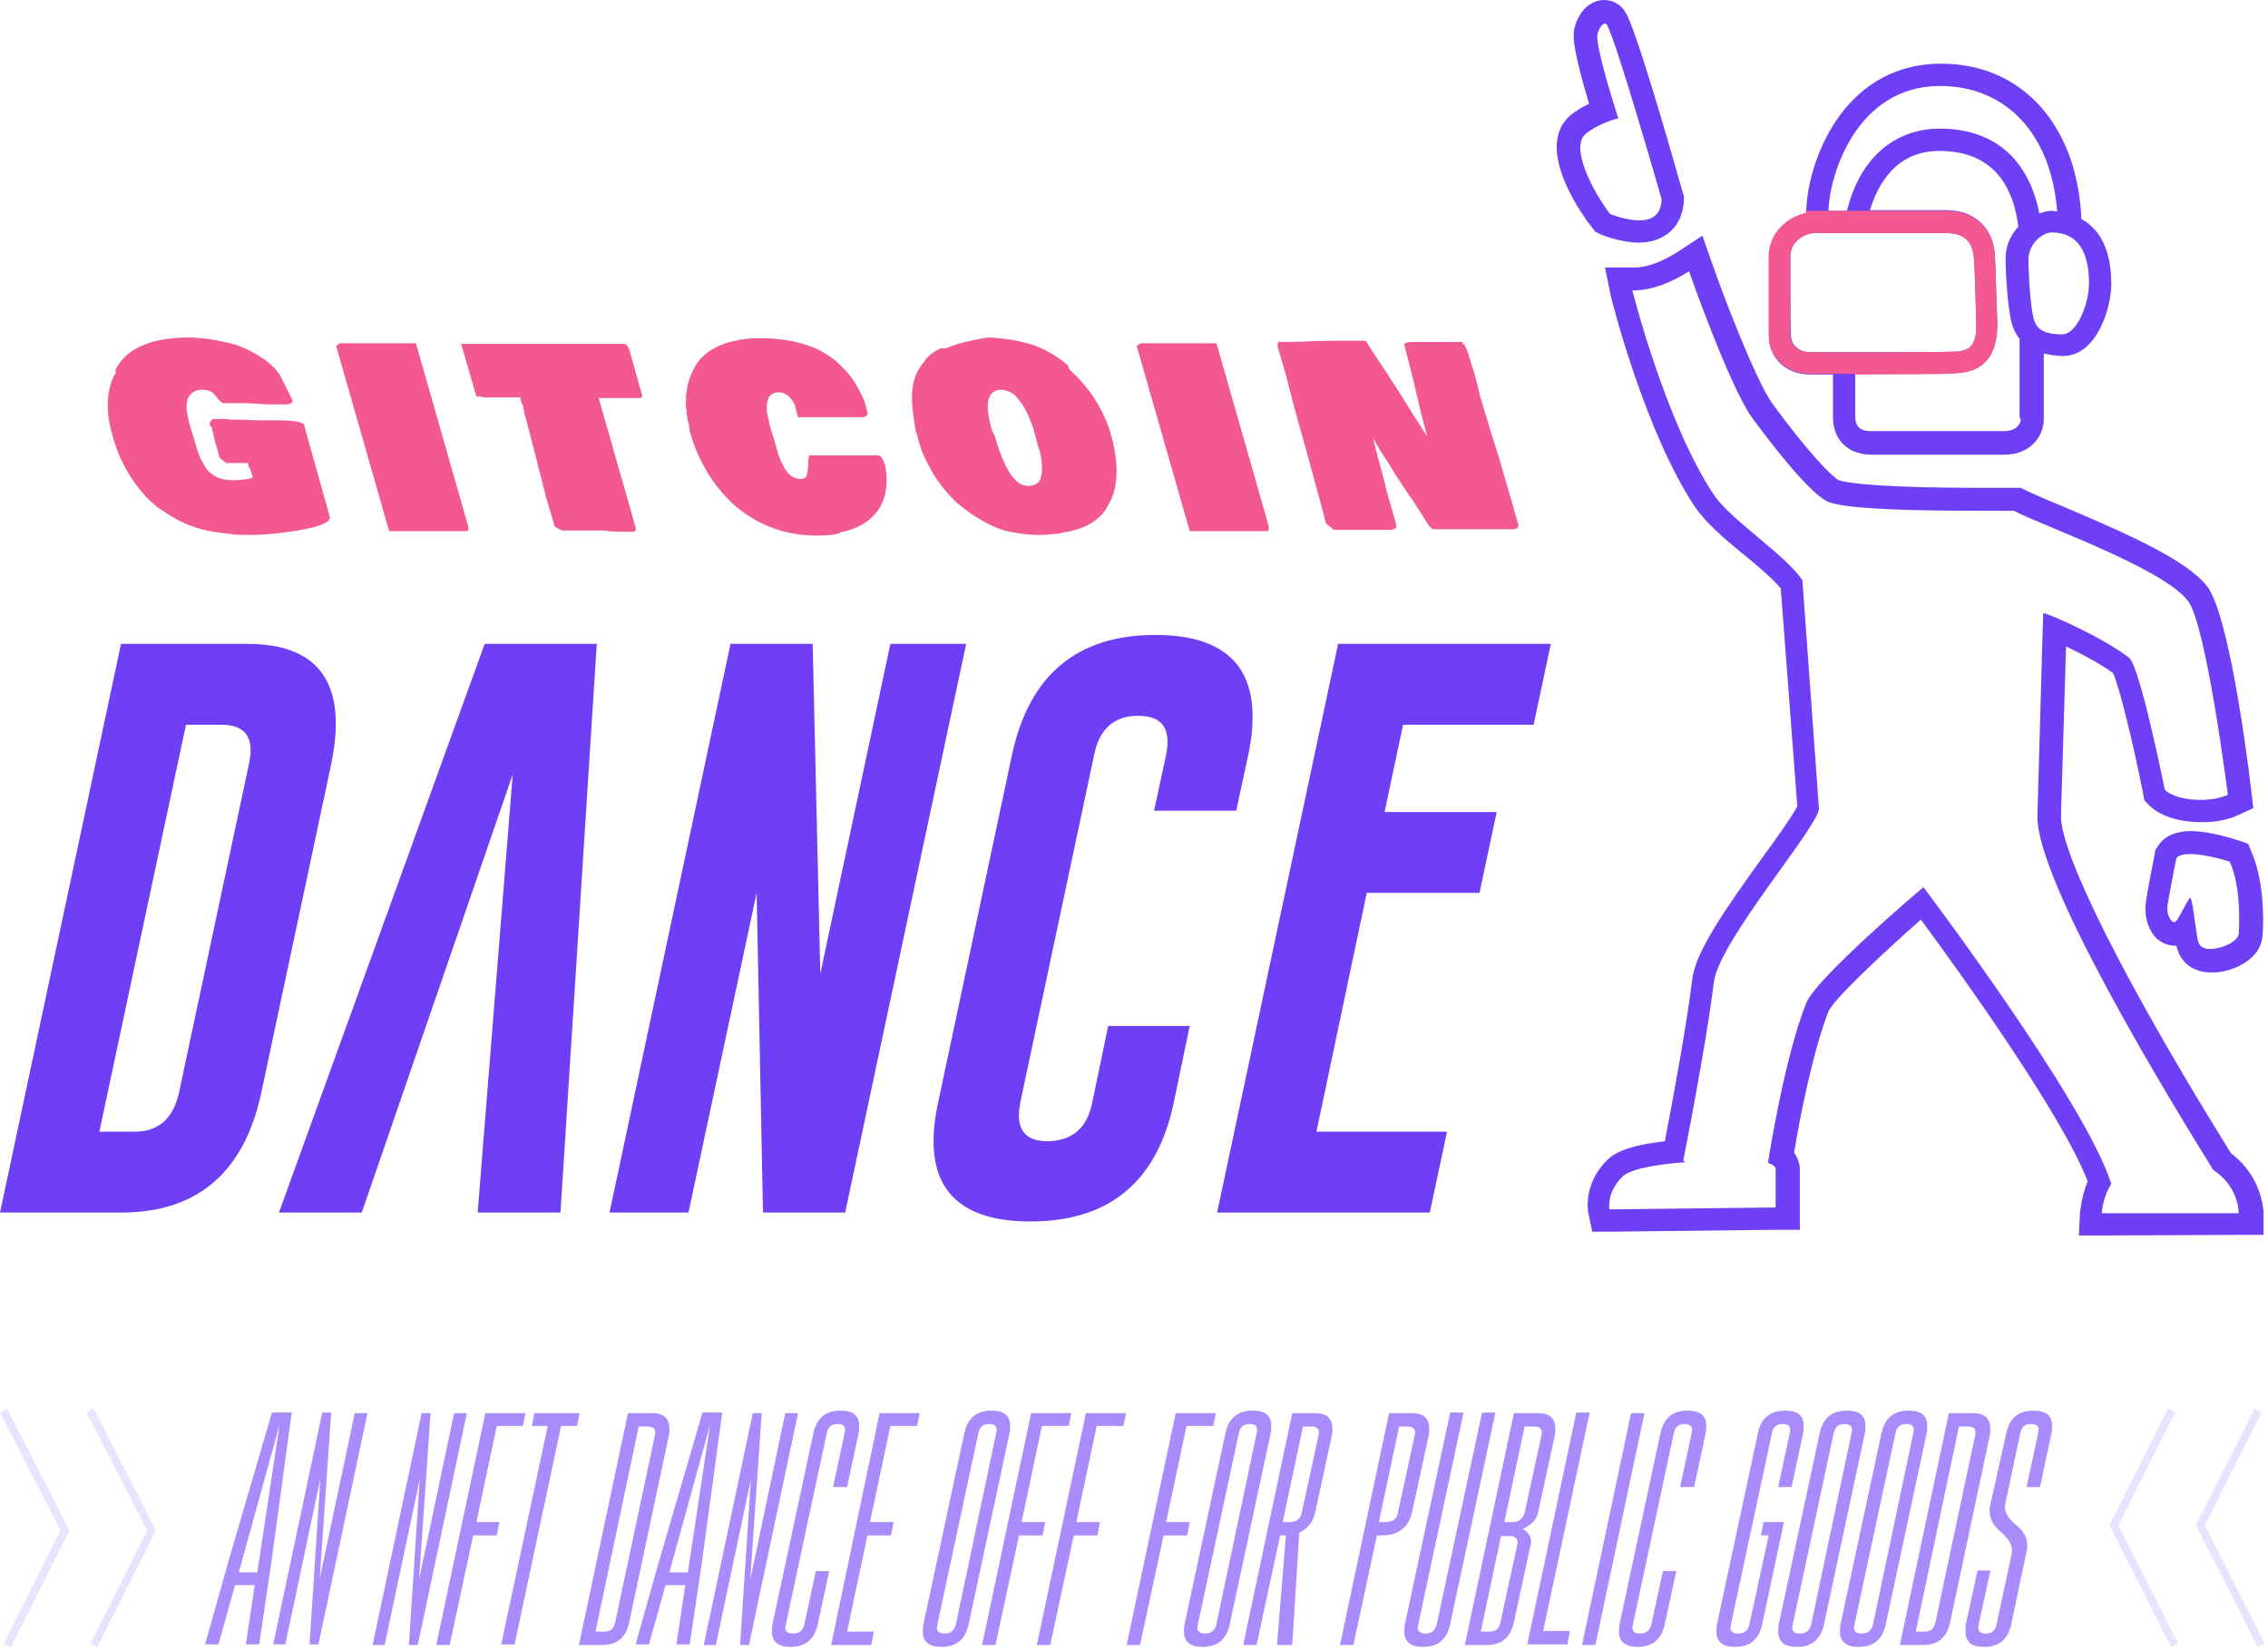 <svg width="294" height="214" viewBox="0 0 294 214" fill="none" xmlns="http://www.w3.org/2000/svg">
<path d="M32.033 83.468H15.686L0 157.194H15.686C25.594 157.194 31.62 151.993 33.85 141.755L42.931 99.072C45.078 88.669 41.445 83.468 32.033 83.468ZM32.281 98.989L23.199 141.673C22.456 144.975 20.557 146.709 17.503 146.709H12.879L24.108 93.953H28.731C31.786 93.953 33.024 95.604 32.281 98.989Z" fill="#6F3FF5"/>
<path d="M72.653 157.194L77.359 83.468H62.828L36.161 157.194H46.894L66.461 100.393L61.92 157.194H72.653Z" fill="#6F3FF5"/>
<path d="M106.337 126.234L105.346 83.468H94.696L79.01 157.194H89.247L98.081 115.749L98.907 157.194H109.557L125.243 83.468H115.419L106.337 126.234Z" fill="#6F3FF5"/>
<path d="M149.764 82.312C139.609 82.312 133.417 87.514 131.188 97.834L121.611 142.911C119.382 153.231 123.427 158.35 133.582 158.35C143.737 158.35 150.011 153.231 152.158 142.911L154.222 133.004H143.654L141.59 142.911C140.93 146.214 139.031 147.865 135.894 147.948H135.811C132.756 147.948 131.6 146.296 132.261 142.911L141.838 97.834C142.498 94.531 144.397 92.797 147.535 92.797C150.672 92.797 151.828 94.449 151.167 97.834L149.599 105.099H160.249L161.817 97.834C163.964 87.514 159.919 82.312 149.764 82.312Z" fill="#6F3FF5"/>
<path d="M198.804 93.953L201.033 83.468H173.458L157.772 157.194H185.347L187.576 146.709H170.651L177.174 115.749H191.787L194.016 105.264H179.485L181.879 93.953H198.804Z" fill="#6F3FF5"/>
<path d="M290.033 108.897C289.703 108.814 286.483 107.741 284.006 107.741C282.025 107.741 280.539 108.401 279.713 109.722L279.383 110.218L279.3 110.795C279.135 111.704 278.227 116.079 278.144 117.235C277.979 118.721 278.392 120.207 279.218 121.281C279.878 122.106 280.786 122.519 281.777 122.602C281.859 122.602 282.025 122.602 282.107 122.602C282.19 122.849 282.272 123.097 282.355 123.345C283.015 125.078 284.584 126.069 286.648 126.069C287.061 126.069 287.474 126.069 287.886 125.986C289.538 125.739 292.84 124.5 293.253 121.611C293.418 120.62 293.666 114.676 291.932 110.63L291.436 109.392L290.033 108.897ZM290.198 121.115C290.033 122.024 288.382 122.767 287.308 122.932C287.061 123.014 286.731 123.014 286.483 123.014C285.822 123.014 285.244 122.849 284.997 122.189C284.667 121.363 284.254 116.41 283.923 116.41C283.593 116.41 282.355 119.547 281.859 119.547C281.364 119.547 280.869 118.556 280.951 117.483C281.116 116.41 282.107 111.291 282.107 111.291C282.355 110.878 283.098 110.713 283.923 110.713C285.987 110.713 289.042 111.704 289.042 111.704C290.528 114.923 290.281 120.207 290.198 121.115Z" fill="#6F3FF5"/>
<path d="M289.207 149.516C275.75 127.885 267.081 110.713 267.164 105.759L267.824 83.798C269.888 84.789 272.365 86.11 273.934 87.266C274.759 89.165 276.576 96.595 277.814 102.87L277.979 103.778L278.64 104.438C280.539 106.255 283.593 106.585 285.327 106.585C286.4 106.585 288.382 106.502 290.116 105.677L292.097 104.768L291.849 102.622C291.024 95.687 288.712 79.257 286.07 75.955C283.346 72.57 276.08 69.35 267.577 65.718C265.348 64.809 263.449 63.984 262.623 63.571L261.963 63.241H261.22C261.22 63.241 259.321 63.241 256.679 63.241C245.368 63.241 239.754 62.745 238.351 62.25C237.525 61.837 234.553 58.865 229.764 52.343C227.535 49.206 223.325 38.143 221.921 34.097L220.683 30.547L217.545 32.611C215.481 33.932 213.5 34.675 211.931 34.675H208.051L208.794 38.308C208.959 39.051 213.252 56.058 219.775 65.8C221.096 67.699 223.407 69.763 225.967 71.827C227.783 73.313 229.764 74.964 230.838 76.285L232.984 104.521C232.406 105.677 230.26 108.731 228.608 110.96C223.49 118.061 219.775 123.427 219.362 126.977C218.619 133.169 216.637 143.654 215.812 147.947C210.858 148.525 209.207 149.516 208.299 150.424C205.244 153.479 205.822 156.946 205.905 157.277L206.4 159.671H208.877L230.425 159.423H233.314V156.534V151.497C233.314 151.085 233.149 150.259 232.571 149.433C233.232 145.305 234.966 136.389 237.03 131.105C237.69 129.619 243.387 124.17 249.001 119.216C253.954 125.904 267.247 144.397 270.631 153.149C269.806 155.13 269.723 156.781 269.641 157.029L269.476 160.166H272.613L290.446 160.084H293.418V157.111C293.253 154.882 292.18 151.745 289.207 149.516ZM272.448 157.277C272.448 157.277 272.53 155.295 273.686 153.479C270.301 142.746 249.331 115.006 249.331 115.006C249.331 115.006 235.461 126.729 234.14 130.032C231.498 136.637 229.517 148.525 229.186 150.754C230.177 151.085 230.177 151.497 230.177 151.497V156.534L208.629 156.781C208.629 156.781 208.216 154.635 210.28 152.571C211.353 151.497 214.904 150.919 218.454 150.672C218.371 150.589 218.289 150.507 218.206 150.424C218.206 150.424 221.178 135.481 222.169 127.307C222.829 122.024 235.709 107.163 235.791 104.851L233.645 75.212C231.333 71.827 224.315 67.369 222.169 64.149C215.894 54.737 211.601 37.647 211.601 37.647C211.684 37.647 211.766 37.647 211.766 37.647C214.243 37.647 216.885 36.491 218.949 35.17C218.949 35.17 224.15 50.031 227.122 54.159C229.682 57.627 234.883 64.397 237.195 65.14C240.167 66.13 250.404 66.213 256.431 66.213C259.156 66.213 261.055 66.213 261.055 66.213C264.605 68.112 280.208 73.561 283.593 77.854C285.988 80.826 288.795 103.035 288.795 103.035C287.887 103.448 286.648 103.695 285.245 103.695C283.428 103.695 281.529 103.282 280.621 102.374C280.621 102.374 277.401 86.358 275.998 85.284C272.778 82.725 265.513 79.505 264.935 79.505H264.852L264.109 105.759C263.944 114.263 281.364 142.746 286.896 151.663C289.538 153.396 290.198 155.956 290.198 157.277H272.448Z" fill="#6F3FF5"/>
<path d="M206.813 30.052L207.473 30.382C207.721 30.465 210.115 31.455 212.427 31.455C215.894 31.455 218.206 29.226 218.288 25.841V25.346L218.123 24.933C215.894 17.007 211.931 3.468 210.693 1.569C210.115 0.578 209.042 0 207.968 0C205.492 0 204.171 2.559 204.006 4.211C203.84 5.944 204.996 10.072 205.987 13.457C204.749 14.035 203.51 14.861 202.932 15.604C199.3 20.062 205.492 28.401 206.235 29.309L206.813 30.052ZM205.326 17.585C205.904 16.842 208.381 15.604 209.785 15.356C209.785 15.356 206.895 6.522 207.06 4.541C207.143 3.963 207.638 3.055 208.051 3.055C208.134 3.055 208.216 3.137 208.299 3.22C209.454 5.036 215.399 25.841 215.399 25.841C215.316 27.988 213.995 28.566 212.509 28.566C210.693 28.566 208.711 27.74 208.711 27.74C206.4 24.685 203.758 19.484 205.326 17.585Z" fill="#6F3FF5"/>
<path d="M234.635 48.545H236.369H237.607V54.077C237.607 57.049 239.589 58.948 242.643 58.948H259.816C263.201 58.948 264.935 56.553 264.935 54.324V45.821C265.678 45.986 266.503 46.151 267.411 46.151C271.787 46.151 273.686 39.959 273.686 36.822C273.686 31.786 271.787 29.474 269.806 28.401C269.31 16.347 262.21 8.256 251.642 8.256C238.598 8.256 234.14 21.548 234.14 27.658H234.305C231.745 28.153 229.351 30.299 229.351 33.354V43.592C229.186 45.903 231.085 48.545 234.635 48.545ZM261.962 54.242C261.962 54.902 261.467 55.893 259.733 55.893H242.561C241.157 55.893 240.497 55.315 240.497 53.994V48.463H241.157C251.23 48.463 253.211 48.38 253.872 48.297C257.339 48.05 258.99 45.821 258.908 41.693L258.825 39.546C258.743 36.987 258.66 34.097 258.577 32.776C258.247 29.391 255.853 27.245 252.303 27.245H242.396C243.386 24.025 245.698 19.567 251.395 19.567C257.339 19.567 260.807 22.869 261.632 29.391C260.641 30.465 259.981 31.868 259.981 33.519C259.981 35.088 260.229 40.289 260.889 42.271C261.137 42.931 261.385 43.426 261.797 43.922V54.242H261.962ZM270.796 36.739C270.796 39.381 269.228 43.344 267.329 43.344C265.43 43.344 264.109 42.931 263.696 41.528C263.201 40.124 262.953 35.583 262.953 33.602C262.953 31.62 264.769 30.134 265.925 30.134C270.218 30.134 270.796 34.097 270.796 36.739ZM251.477 11.146C260.146 11.146 265.925 17.503 266.668 27.41C266.421 27.41 266.173 27.327 265.925 27.327C265.43 27.327 264.935 27.492 264.357 27.658C262.953 20.557 258.412 16.677 251.477 16.677C245.533 16.677 241.075 20.557 239.424 27.327H237.029C237.112 22.869 240.579 11.146 251.477 11.146ZM232.076 33.272C232.076 31.373 233.809 30.217 235.296 30.217C236.782 30.217 252.385 30.217 252.385 30.217C254.862 30.217 255.688 31.62 255.853 33.189C256.018 34.758 256.101 39.298 256.183 41.858C256.266 44.417 255.605 45.408 253.789 45.573C252.633 45.656 246.359 45.656 241.322 45.656C238.35 45.656 235.708 45.656 234.718 45.656C232.984 45.656 232.158 44.5 232.158 43.509C232.076 42.518 232.076 35.17 232.076 33.272Z" fill="#6F3FF5"/>
<path d="M240.497 48.545H241.157C251.23 48.545 253.211 48.463 253.872 48.38C257.339 48.133 258.99 45.903 258.908 41.775L258.825 39.629C258.743 37.069 258.66 34.18 258.578 32.859C258.247 29.474 255.853 27.327 252.386 27.327H246.441H242.396H239.424H237.029H234.057C234.057 27.41 234.057 27.492 234.057 27.575H234.222C231.663 28.07 229.269 30.217 229.269 33.272V43.509C229.269 45.903 231.168 48.463 234.635 48.463H236.369H237.607H240.497V48.545ZM234.635 45.656C232.901 45.656 232.076 44.5 232.076 43.509C232.076 42.518 232.076 35.171 232.076 33.272C232.076 31.373 233.81 30.217 235.296 30.217C236.782 30.217 252.386 30.217 252.386 30.217C254.862 30.217 255.688 31.62 255.853 33.189C256.018 34.758 256.101 39.299 256.183 41.858C256.266 44.417 255.605 45.408 253.789 45.573C252.633 45.656 246.359 45.656 241.323 45.656C238.185 45.656 235.626 45.656 234.635 45.656Z" fill="#F35891"/>
<path d="M42.766 67.121C42.766 67.534 42.106 67.947 40.62 68.36C39.216 68.69 37.73 68.938 36.244 69.103C34.758 69.268 33.519 69.35 32.694 69.35C31.786 69.35 30.96 69.35 30.217 69.268C29.474 69.185 28.648 69.103 27.658 68.938C26.667 68.772 25.676 68.525 24.603 68.112C23.53 67.699 22.622 67.204 21.713 66.626L20.723 65.965C20.475 65.8 20.227 65.635 19.897 65.305L19.071 64.562C16.925 62.25 15.439 59.608 14.613 56.553C13.705 53.499 13.788 50.939 14.696 48.875L15.026 48.297L14.943 47.967C16.347 45.16 19.567 43.757 24.52 43.757C25.263 43.757 26.089 43.839 26.915 43.922C27.823 44.087 28.814 44.252 29.804 44.5C30.878 44.747 31.868 45.16 32.859 45.738C33.85 46.233 34.758 46.894 35.418 47.554C35.748 47.885 36.079 48.297 36.326 48.71C36.574 49.123 36.822 49.701 37.152 50.361C37.482 51.022 37.73 51.517 37.895 51.848C37.978 52.26 37.647 52.425 36.904 52.425H35.418C35.088 52.425 34.345 52.425 33.354 52.343C32.364 52.26 31.455 52.26 30.878 52.26H28.896C28.731 52.178 28.483 52.013 28.236 51.682C28.07 51.435 27.905 51.27 27.905 51.27C27.575 50.774 26.997 50.527 26.254 50.527C25.759 50.527 25.346 50.609 25.016 50.857C24.686 51.105 24.52 51.352 24.355 51.6C24.273 51.93 24.19 52.26 24.19 52.756C24.19 53.251 24.273 53.664 24.355 54.077C24.438 54.489 24.52 54.902 24.686 55.398C24.768 55.563 24.768 55.81 24.933 56.141C25.016 56.471 25.098 56.636 25.098 56.719L25.511 58.122C25.676 58.535 25.759 58.948 25.924 59.278C26.089 59.608 26.254 59.938 26.502 60.351C26.75 60.764 26.997 61.094 27.327 61.342C27.658 61.59 27.988 61.837 28.483 62.002C28.979 62.168 29.474 62.25 30.052 62.25C31.208 62.25 32.116 62.168 32.776 61.92L32.529 61.094C32.529 61.012 32.446 60.847 32.364 60.681C32.281 60.516 32.198 60.516 32.198 60.434C32.198 60.434 32.198 60.351 32.198 60.269C32.198 60.186 32.198 60.104 32.116 60.021H31.455C31.373 60.021 31.208 60.021 31.125 60.021C30.96 60.021 30.878 60.021 30.878 60.021H29.309L28.483 59.361C28.401 59.278 28.401 59.03 28.318 58.783L27.988 57.627C27.905 57.462 27.905 57.297 27.823 56.966C27.74 56.636 27.658 56.388 27.658 56.223L27.492 55.728C27.492 55.728 27.492 55.645 27.492 55.563C27.492 55.48 27.492 55.398 27.41 55.315L27.245 55.233C27.162 54.985 27.162 54.82 27.245 54.737C27.327 54.572 27.41 54.489 27.575 54.324H29.309C29.391 54.324 29.639 54.324 29.887 54.407H31.538C32.776 54.489 33.684 54.489 34.262 54.489H35.996C37.812 54.489 38.968 54.655 39.381 54.985C39.711 56.141 40.207 57.957 40.867 60.269C41.528 62.663 42.023 64.397 42.353 65.552L42.766 67.121Z" fill="#F35891"/>
<path d="M50.444 68.855L43.592 44.913C43.592 44.83 43.674 44.748 43.84 44.665C44.005 44.582 44.087 44.5 44.087 44.5H53.912L60.682 68.195C60.682 68.442 60.682 68.607 60.682 68.69C60.682 68.772 60.599 68.855 60.434 68.855H50.444Z" fill="#F35891"/>
<path d="M61.672 51.105L59.773 44.582H80.909C81.074 44.582 81.239 44.665 81.321 44.83C81.404 44.995 81.487 45.078 81.569 45.325L83.22 51.187C83.303 51.517 83.138 51.6 82.807 51.6H77.606L82.395 68.36V68.442V68.525C82.395 68.525 82.395 68.525 82.395 68.607V68.69C82.395 68.69 82.395 68.69 82.395 68.772C82.395 68.855 82.395 68.855 82.395 68.855C82.395 68.855 82.395 68.855 82.312 68.855C82.312 68.855 82.23 68.855 82.23 68.938H82.147C82.147 68.938 82.064 68.938 81.982 68.938H80.909C79.34 68.938 78.597 68.855 78.514 68.772C78.432 68.772 78.267 68.772 78.102 68.772C77.936 68.772 77.771 68.772 77.689 68.772H76.203C75.955 68.772 75.542 68.772 75.047 68.772C74.551 68.772 74.139 68.772 73.808 68.772H72.818L71.909 68.277L70.754 64.314C70.588 63.571 70.176 62.085 69.598 59.773C69.02 57.462 68.525 55.645 68.194 54.325L68.029 53.829C68.029 53.746 67.947 53.581 67.947 53.334C67.864 53.169 67.864 53.004 67.864 52.838C67.864 52.756 67.781 52.508 67.616 52.178C67.451 51.848 67.451 51.6 67.451 51.517H62.91C62.663 51.517 62.415 51.435 62.085 51.352C61.837 51.517 61.672 51.352 61.672 51.105Z" fill="#F35891"/>
<path d="M105.924 69.433C103.86 69.433 101.962 69.103 100.145 68.442C98.329 67.782 96.76 66.791 95.357 65.635C93.953 64.397 92.797 62.993 91.807 61.425C90.816 59.773 89.99 58.04 89.495 56.141L89.412 55.893C89.412 55.81 89.33 55.563 89.33 55.233C89.247 54.902 89.247 54.655 89.165 54.572C89.165 54.49 89.082 54.242 89.082 53.994C89 53.664 89 53.499 89 53.334C89 53.169 89 53.004 88.917 52.756C88.917 52.508 88.835 52.261 88.917 52.095C89 51.93 88.917 51.765 88.917 51.517C88.917 51.27 88.917 51.105 89 50.857C89 50.692 89.082 50.444 89.082 50.197C89.33 49.041 89.743 48.05 90.321 47.142C90.898 46.316 91.641 45.656 92.55 45.16C93.458 44.665 94.366 44.335 95.357 44.17C96.347 43.922 97.421 43.839 98.659 43.839C100.145 43.839 101.549 44.005 102.87 44.252C104.191 44.582 105.264 44.913 106.255 45.408C107.163 45.903 108.071 46.481 108.814 47.224C109.557 47.967 110.218 48.628 110.713 49.453C111.208 50.197 111.621 51.022 112.034 51.93L112.447 53.499C112.447 53.664 112.447 53.829 112.282 53.912C112.199 53.994 112.034 54.077 111.869 54.077C111.704 54.077 111.456 54.077 111.208 54.077H103.448L103.035 52.508C102.87 52.095 102.539 51.682 102.209 51.352C101.796 51.022 101.384 50.857 100.971 50.857C100.558 50.857 100.31 50.94 100.063 51.105C99.815 51.27 99.65 51.435 99.567 51.765C99.485 52.013 99.402 52.343 99.402 52.673C99.402 53.004 99.402 53.416 99.485 53.746C99.567 54.159 99.65 54.49 99.732 54.902C99.815 55.315 99.897 55.645 100.063 56.058C100.145 56.306 100.145 56.471 100.228 56.554L100.806 58.618C100.888 58.948 100.971 59.196 101.136 59.526C101.218 59.773 101.466 60.186 101.631 60.599C101.879 61.012 102.209 61.425 102.539 61.672C102.87 61.92 103.282 62.085 103.778 62.085C104.273 62.085 104.521 61.92 104.603 61.507C104.686 61.094 104.769 60.682 104.769 60.104C104.769 59.526 104.851 59.196 104.934 59.03C105.429 59.03 106.172 59.03 107.163 59.03C108.154 59.03 108.897 59.03 109.392 59.03C109.722 59.03 110.218 59.03 110.878 59.03C111.538 59.03 112.034 59.03 112.364 59.03H113.685C114.098 59.03 114.346 59.278 114.511 59.773L114.758 60.351C115.171 62.746 114.841 64.727 113.768 66.213C112.694 67.699 111.043 68.607 108.897 69.02V69.103C108.154 69.35 107.163 69.433 105.924 69.433Z" fill="#F35891"/>
<path d="M118.886 56.388L118.721 55.976C118.391 53.994 118.226 52.591 118.226 51.848C118.143 50.031 118.556 48.545 119.464 47.307L119.795 46.894C120.207 46.233 120.868 45.656 121.941 45.16H122.602C123.675 44.665 125.491 44.169 128.051 43.757C128.711 43.757 129.454 43.839 130.197 43.922C130.94 44.004 131.848 44.169 132.839 44.417C133.83 44.665 134.82 44.995 135.811 45.573C136.802 46.068 137.71 46.729 138.453 47.389L138.618 47.885C141.343 50.361 143.076 53.169 143.985 56.223C144.975 59.691 144.975 62.58 144.067 64.727L143.572 65.635C143.242 66.296 142.664 66.956 142.003 67.451C141.343 67.947 140.517 68.36 139.691 68.607C138.866 68.855 137.958 69.02 137.132 69.185C136.307 69.268 135.481 69.35 134.655 69.35C133.417 69.35 132.179 69.185 130.94 68.938C129.702 68.69 128.546 68.194 127.39 67.534C126.234 66.874 125.161 66.13 124.088 65.222C123.097 64.314 122.106 63.158 121.281 61.92C120.455 60.599 119.712 59.195 119.217 57.627L118.886 56.388ZM128.959 56.553C130.197 60.847 131.601 62.993 133.252 62.993C133.665 62.993 134.077 62.911 134.325 62.745C134.573 62.58 134.82 62.333 134.903 62.002C134.986 61.672 135.068 61.259 135.068 60.929C135.068 60.599 135.068 60.104 134.986 59.526C134.903 58.948 134.82 58.535 134.655 58.122C134.49 57.709 134.408 57.214 134.243 56.636L134.077 55.976C133.912 55.315 133.665 54.737 133.417 54.159C133.169 53.581 132.922 53.003 132.509 52.425C132.096 51.848 131.766 51.352 131.27 51.022C130.775 50.692 130.28 50.527 129.784 50.527C127.968 50.527 127.555 52.343 128.628 55.893L128.959 56.553Z" fill="#F35891"/>
<path d="M154.222 68.855L147.369 44.913C147.369 44.83 147.452 44.748 147.617 44.665C147.782 44.582 147.865 44.5 147.865 44.5H157.689L164.459 68.195C164.459 68.442 164.459 68.607 164.459 68.69C164.459 68.772 164.377 68.855 164.212 68.855H154.222Z" fill="#F35891"/>
<path d="M189.558 44.5C189.723 44.582 189.888 44.748 190.053 45.16C190.218 45.49 190.383 45.986 190.548 46.564C190.713 47.142 190.879 47.637 191.044 48.132C191.209 48.628 191.291 49.123 191.456 49.701C191.622 50.196 191.704 50.609 191.704 50.692C191.787 51.187 192.034 51.848 192.282 52.756L192.86 54.655C193.108 55.48 193.438 56.636 193.933 58.122C194.429 59.608 194.676 60.681 194.924 61.425L196.823 68.029C196.905 68.442 196.575 68.607 195.997 68.607H185.76C185.512 68.525 185.099 68.029 184.521 67.039C184.109 66.378 183.448 65.305 182.457 63.901C181.467 62.415 180.641 61.177 179.981 60.021C179.238 58.948 178.577 57.874 177.999 56.801V56.719V56.801C178.164 57.627 178.495 58.783 178.907 60.351C179.32 61.92 179.65 63.158 179.816 63.901L180.889 67.617C180.971 67.947 181.054 68.195 180.971 68.36C180.889 68.525 180.724 68.607 180.393 68.69H172.88L171.89 67.864C171.394 65.883 170.486 62.663 169.33 58.37C168.092 54.077 167.266 50.94 166.771 48.876L165.615 44.913C165.615 44.5 165.698 44.252 165.863 44.252V44.335C166.689 44.335 168.009 44.335 169.743 44.252C171.477 44.17 172.798 44.17 173.706 44.17H176.761C176.761 44.17 176.761 44.17 176.843 44.17C177.091 44.252 177.256 44.335 177.256 44.5L177.339 44.665C178.082 45.821 178.907 47.059 179.733 48.298C180.559 49.536 181.549 51.105 182.623 52.838C183.778 54.655 184.521 55.893 185.017 56.553L184.274 53.829C183.283 49.536 182.54 46.564 182.045 44.748C181.962 44.582 182.127 44.417 182.375 44.417C182.623 44.335 183.035 44.335 183.613 44.335H189.558V44.5Z" fill="#F35891"/>
<path d="M30.465 205.492L28.318 213.17H26.584L29.556 202.602L35.253 183.118H37.812L35.17 202.602L33.602 213.17H31.868L33.024 205.492H30.465ZM33.354 203.841L36.244 184.687L30.96 203.841H33.354Z" fill="#AA8BFC"/>
<path d="M45.986 183.201H47.637L41.28 213.17H40.124L41.528 191.704L36.987 213.17H35.418L41.775 183.118H42.931L41.445 204.666L45.986 183.201Z" fill="#AA8BFC"/>
<path d="M58.865 183.201H60.517L54.159 213.252H53.004L54.407 191.787L49.866 213.252H48.298L54.655 183.201H55.811L54.325 204.749L58.865 183.201Z" fill="#AA8BFC"/>
<path d="M64.727 197.318L64.397 199.052H61.342L58.287 213.252H56.553L62.911 183.201H68.112L67.782 184.852H64.397L61.755 197.318H64.727Z" fill="#AA8BFC"/>
<path d="M75.129 183.201L74.799 184.852H72.735L66.708 213.17H64.975L71.001 184.852H68.938L69.268 183.201H75.129Z" fill="#AA8BFC"/>
<path d="M81.404 183.201H84.541C86.027 183.201 86.77 183.861 86.77 185.182C86.77 185.512 86.77 185.842 86.688 186.173L81.569 210.28C81.156 212.262 80.001 213.252 78.102 213.252H75.047L81.404 183.201ZM82.808 184.852L77.193 211.519H78.349C79.175 211.519 79.588 211.106 79.753 210.28L84.871 186.173C84.871 186.008 84.954 185.842 84.954 185.76C84.954 185.182 84.624 184.934 83.963 184.934H82.808V184.852Z" fill="#AA8BFC"/>
<path d="M86.275 205.492L84.129 213.17H82.395L85.367 202.602L91.064 183.118H93.623L90.981 202.602L89.412 213.17H87.679L88.834 205.492H86.275ZM89.165 203.841L92.054 184.687L86.77 203.841H89.165Z" fill="#AA8BFC"/>
<path d="M101.796 183.201H103.448L97.091 213.252H95.935L97.338 191.787L92.797 213.252H91.229L97.586 183.201H98.742L97.256 204.749L101.796 183.201Z" fill="#AA8BFC"/>
<path d="M107.988 192.778L109.474 185.843C109.474 185.677 109.557 185.512 109.557 185.43C109.557 184.852 109.227 184.604 108.566 184.604C107.741 184.604 107.328 185.017 107.163 185.843L101.879 210.528C101.879 210.693 101.796 210.858 101.796 210.941C101.796 211.519 102.127 211.766 102.787 211.766C103.613 211.766 104.108 211.354 104.273 210.528L105.759 203.675H107.493L106.007 210.528C105.594 212.509 104.438 213.5 102.457 213.5C100.888 213.5 100.062 212.84 100.062 211.519C100.062 211.188 100.063 210.941 100.145 210.528L105.429 185.843C105.842 183.861 106.998 182.87 108.979 182.87C110.63 182.87 111.373 183.531 111.373 184.852C111.373 185.099 111.373 185.43 111.291 185.843L109.805 192.778H107.988Z" fill="#AA8BFC"/>
<path d="M114.015 183.201H119.217L118.886 184.852H115.419L112.777 197.318H115.832L115.501 199.052H112.447L109.805 211.519H113.272L112.942 213.252H107.741L114.015 183.201Z" fill="#AA8BFC"/>
<path d="M125.573 210.528C125.161 212.509 124.005 213.5 122.023 213.5C120.455 213.5 119.629 212.84 119.629 211.519C119.629 211.188 119.629 210.941 119.712 210.528L124.996 185.843C125.408 183.861 126.564 182.87 128.546 182.87C130.197 182.87 130.94 183.531 130.94 184.852C130.94 185.099 130.94 185.43 130.857 185.843L125.573 210.528ZM129.124 185.843C129.124 185.677 129.206 185.512 129.206 185.43C129.206 184.852 128.876 184.604 128.215 184.604C127.39 184.604 126.977 185.017 126.812 185.843L121.528 210.528C121.528 210.693 121.445 210.858 121.445 210.941C121.445 211.519 121.776 211.766 122.436 211.766C123.262 211.766 123.757 211.354 123.922 210.528L129.124 185.843Z" fill="#AA8BFC"/>
<path d="M135.481 197.318L135.151 199.052H132.096L129.041 213.252H127.307L133.664 183.201H138.866L138.536 184.852H135.068L132.426 197.318H135.481Z" fill="#AA8BFC"/>
<path d="M142.581 197.318L142.251 199.052H139.196L136.141 213.252H134.407L140.765 183.201H145.966L145.636 184.852H142.168L139.526 197.318H142.581Z" fill="#AA8BFC"/>
<path d="M154.222 197.318L153.892 199.052H150.837L147.782 213.252H146.048L152.405 183.201H157.607L157.276 184.852H153.809L151.167 197.318H154.222Z" fill="#AA8BFC"/>
<path d="M159.423 210.528C159.01 212.509 157.854 213.5 155.873 213.5C154.304 213.5 153.479 212.84 153.479 211.519C153.479 211.188 153.479 210.941 153.561 210.528L158.845 185.843C159.258 183.861 160.414 182.87 162.395 182.87C164.046 182.87 164.789 183.531 164.789 184.852C164.789 185.099 164.789 185.43 164.707 185.843L159.423 210.528ZM162.891 185.843C162.891 185.677 162.973 185.512 162.973 185.43C162.973 184.852 162.643 184.604 161.982 184.604C161.157 184.604 160.744 185.017 160.579 185.843L155.295 210.528C155.295 210.693 155.213 210.858 155.213 210.941C155.213 211.519 155.543 211.766 156.203 211.766C157.029 211.766 157.524 211.354 157.689 210.528L162.891 185.843Z" fill="#AA8BFC"/>
<path d="M168.422 198.722L167.514 213.252H165.532L166.688 199.052H165.945L162.891 213.252H161.157L167.514 183.201H170.486C171.972 183.201 172.715 183.861 172.715 185.182C172.715 185.512 172.715 185.842 172.633 186.173L170.486 196.08C170.238 197.318 169.495 198.144 168.422 198.722ZM168.917 184.852L166.275 197.318H167.018C167.349 197.318 167.596 197.318 167.762 197.236C168.339 197.071 168.67 196.658 168.752 196.08L170.899 186.173C170.899 186.008 170.981 185.842 170.981 185.76C170.981 185.182 170.651 184.934 169.991 184.934H168.917V184.852Z" fill="#AA8BFC"/>
<path d="M180.063 183.201H183.035C184.521 183.201 185.264 183.861 185.264 185.182C185.264 185.512 185.264 185.842 185.182 186.173L183.035 196.08C182.705 197.566 181.879 198.474 180.476 198.887C180.146 198.97 179.65 199.052 179.072 199.052H178.495L175.44 213.252H173.706L180.063 183.201ZM181.384 184.852L178.742 197.318H179.485C179.815 197.318 180.063 197.318 180.228 197.236C180.806 197.071 181.136 196.658 181.219 196.08L183.366 186.173C183.366 186.008 183.448 185.842 183.448 185.76C183.448 185.182 183.118 184.934 182.457 184.934H181.384V184.852Z" fill="#AA8BFC"/>
<path d="M187.989 210.528C187.576 212.509 186.42 213.5 184.439 213.5C182.87 213.5 182.044 212.84 182.044 211.519C182.044 211.188 182.044 210.941 182.127 210.528L187.989 183.118H189.723L183.861 210.528C183.861 210.693 183.778 210.858 183.778 210.941C183.778 211.519 184.108 211.766 184.769 211.766C185.595 211.766 186.09 211.354 186.255 210.528L192.117 183.118H193.851L187.989 210.528Z" fill="#AA8BFC"/>
<path d="M196.245 183.201H199.382C200.868 183.201 201.611 183.861 201.611 185.182C201.611 185.512 201.611 185.842 201.529 186.173L199.382 196.08C199.217 196.988 198.556 197.649 197.401 198.226C198.144 198.639 198.474 199.217 198.474 199.878C198.474 200.043 198.474 200.208 198.391 200.373L196.245 210.28C195.832 212.262 194.676 213.252 192.777 213.252H189.888L196.245 183.201ZM194.594 199.052L191.952 211.519H193.108C193.933 211.519 194.346 211.106 194.511 210.28L196.658 200.373C196.658 200.208 196.74 200.125 196.74 200.043C196.74 199.63 196.575 199.382 196.245 199.217C196.08 199.135 195.915 199.135 195.502 199.135H194.594V199.052ZM197.648 184.852L195.006 197.318H195.915C196.245 197.318 196.492 197.318 196.658 197.236C197.153 197.071 197.483 196.658 197.648 196.08L199.795 186.173C199.795 186.008 199.877 185.842 199.877 185.76C199.877 185.182 199.547 184.934 198.887 184.934H197.648V184.852Z" fill="#AA8BFC"/>
<path d="M197.979 213.17L204.336 183.118H206.07L200.043 211.436H203.51L203.18 213.17H197.979Z" fill="#AA8BFC"/>
<path d="M211.436 183.201H213.17L206.812 213.252H205.079L211.436 183.201Z" fill="#AA8BFC"/>
<path d="M217.793 192.778L219.279 185.843C219.279 185.677 219.362 185.512 219.362 185.43C219.362 184.852 219.031 184.604 218.371 184.604C217.545 184.604 217.132 185.017 216.967 185.843L211.684 210.528C211.684 210.693 211.601 210.858 211.601 210.941C211.601 211.519 211.931 211.766 212.592 211.766C213.417 211.766 213.913 211.354 214.078 210.528L215.564 203.675H217.298L215.811 210.528C215.399 212.509 214.243 213.5 212.261 213.5C210.693 213.5 209.867 212.84 209.867 211.519C209.867 211.188 209.867 210.941 209.95 210.528L215.234 185.843C215.646 183.861 216.802 182.87 218.784 182.87C220.435 182.87 221.178 183.531 221.178 184.852C221.178 185.099 221.178 185.43 221.095 185.843L219.609 192.778H217.793Z" fill="#AA8BFC"/>
<path d="M231.25 197.318L228.443 210.528C228.031 212.509 226.875 213.5 224.893 213.5C223.325 213.5 222.499 212.84 222.499 211.519C222.499 211.188 222.499 210.941 222.582 210.528L227.865 185.843C228.278 183.861 229.434 182.87 231.415 182.87C233.067 182.87 233.81 183.531 233.81 184.852C233.81 185.099 233.81 185.43 233.727 185.843L232.241 192.778H230.507L231.993 185.843C231.993 185.677 232.076 185.512 232.076 185.43C232.076 184.852 231.746 184.604 231.085 184.604C230.26 184.604 229.847 185.017 229.682 185.843L224.398 210.528C224.398 210.693 224.315 210.858 224.315 210.941C224.315 211.519 224.646 211.766 225.306 211.766C226.132 211.766 226.627 211.354 226.792 210.528L229.269 199.052H228.278L228.608 197.318H231.25Z" fill="#AA8BFC"/>
<path d="M236.452 210.528C236.039 212.509 234.883 213.5 232.902 213.5C231.333 213.5 230.507 212.84 230.507 211.519C230.507 211.188 230.507 210.941 230.59 210.528L235.874 185.843C236.287 183.861 237.442 182.87 239.424 182.87C241.075 182.87 241.818 183.531 241.818 184.852C241.818 185.099 241.818 185.43 241.735 185.843L236.452 210.528ZM240.002 185.843C240.002 185.677 240.084 185.512 240.084 185.43C240.084 184.852 239.754 184.604 239.094 184.604C238.268 184.604 237.855 185.017 237.69 185.843L232.406 210.528C232.406 210.693 232.324 210.858 232.324 210.941C232.324 211.519 232.654 211.766 233.314 211.766C234.14 211.766 234.635 211.354 234.8 210.528L240.002 185.843Z" fill="#AA8BFC"/>
<path d="M244.46 210.528C244.047 212.509 242.891 213.5 240.91 213.5C239.341 213.5 238.515 212.84 238.515 211.519C238.515 211.188 238.515 210.941 238.598 210.528L243.882 185.843C244.295 183.861 245.45 182.87 247.432 182.87C249.083 182.87 249.826 183.531 249.826 184.852C249.826 185.099 249.826 185.43 249.744 185.843L244.46 210.528ZM248.01 185.843C248.01 185.677 248.092 185.512 248.092 185.43C248.092 184.852 247.762 184.604 247.102 184.604C246.276 184.604 245.863 185.017 245.698 185.843L240.414 210.528C240.414 210.693 240.332 210.858 240.332 210.941C240.332 211.519 240.662 211.766 241.322 211.766C242.148 211.766 242.643 211.354 242.809 210.528L248.01 185.843Z" fill="#AA8BFC"/>
<path d="M252.633 183.201H255.771C257.257 183.201 258 183.861 258 185.182C258 185.512 258 185.842 257.917 186.173L252.798 210.28C252.386 212.262 251.23 213.252 249.331 213.252H246.276L252.633 183.201ZM253.954 184.852L248.34 211.519H249.496C250.322 211.519 250.734 211.106 250.899 210.28L256.018 186.173C256.018 186.008 256.101 185.842 256.101 185.76C256.101 185.182 255.771 184.934 255.11 184.934H253.954V184.852Z" fill="#AA8BFC"/>
<path d="M258 203.675L256.514 210.528C256.514 210.693 256.431 210.858 256.431 210.941C256.431 211.519 256.761 211.766 257.422 211.766C258.247 211.766 258.66 211.354 258.825 210.528L260.807 201.281C260.807 201.199 260.807 201.116 260.807 200.951C260.807 200.208 260.311 199.382 259.238 198.474C258.33 197.731 257.917 196.823 257.917 195.832C257.917 195.585 257.917 195.337 258 195.089L260.064 185.843C260.476 183.861 261.632 182.87 263.614 182.87C265.265 182.87 266.008 183.531 266.008 184.852C266.008 185.099 266.008 185.43 265.925 185.843L264.439 192.778H262.706L264.192 185.843C264.192 185.677 264.274 185.512 264.274 185.43C264.274 184.852 263.944 184.604 263.283 184.604C262.458 184.604 262.045 185.017 261.88 185.843L259.898 195.172C259.898 195.254 259.898 195.337 259.898 195.419C259.898 196.163 260.394 196.906 261.467 197.814C262.375 198.557 262.788 199.382 262.788 200.373C262.788 200.621 262.788 200.868 262.706 201.116L260.724 210.528C260.311 212.509 259.155 213.5 257.174 213.5C255.523 213.5 254.78 212.84 254.78 211.436C254.78 211.188 254.78 210.858 254.862 210.445L256.348 203.593H258V203.675Z" fill="#AA8BFC"/>
<g opacity="0.5">
<path opacity="0.5" d="M292.262 182.623L293.17 183.118L285.822 197.731L293.583 213.087L292.675 213.5L284.667 197.731L292.262 182.623Z" fill="#AA8BFC"/>
</g>
<g opacity="0.5">
<path opacity="0.5" d="M281.034 182.623L281.942 183.118L274.594 197.731L282.355 213.087L281.447 213.5L273.438 197.731L281.034 182.623Z" fill="#AA8BFC"/>
</g>
<g opacity="0.5">
<path opacity="0.5" d="M1.404 213.5L0.495 213.087L7.843 198.392L0 183.118L0.908 182.623L8.999 198.392L1.404 213.5Z" fill="#AA8BFC"/>
</g>
<g opacity="0.5">
<path opacity="0.5" d="M12.632 213.5L11.724 213.087L19.072 198.392L11.228 183.118L12.136 182.623L20.227 198.392L12.632 213.5Z" fill="#AA8BFC"/>
</g>
</svg>
